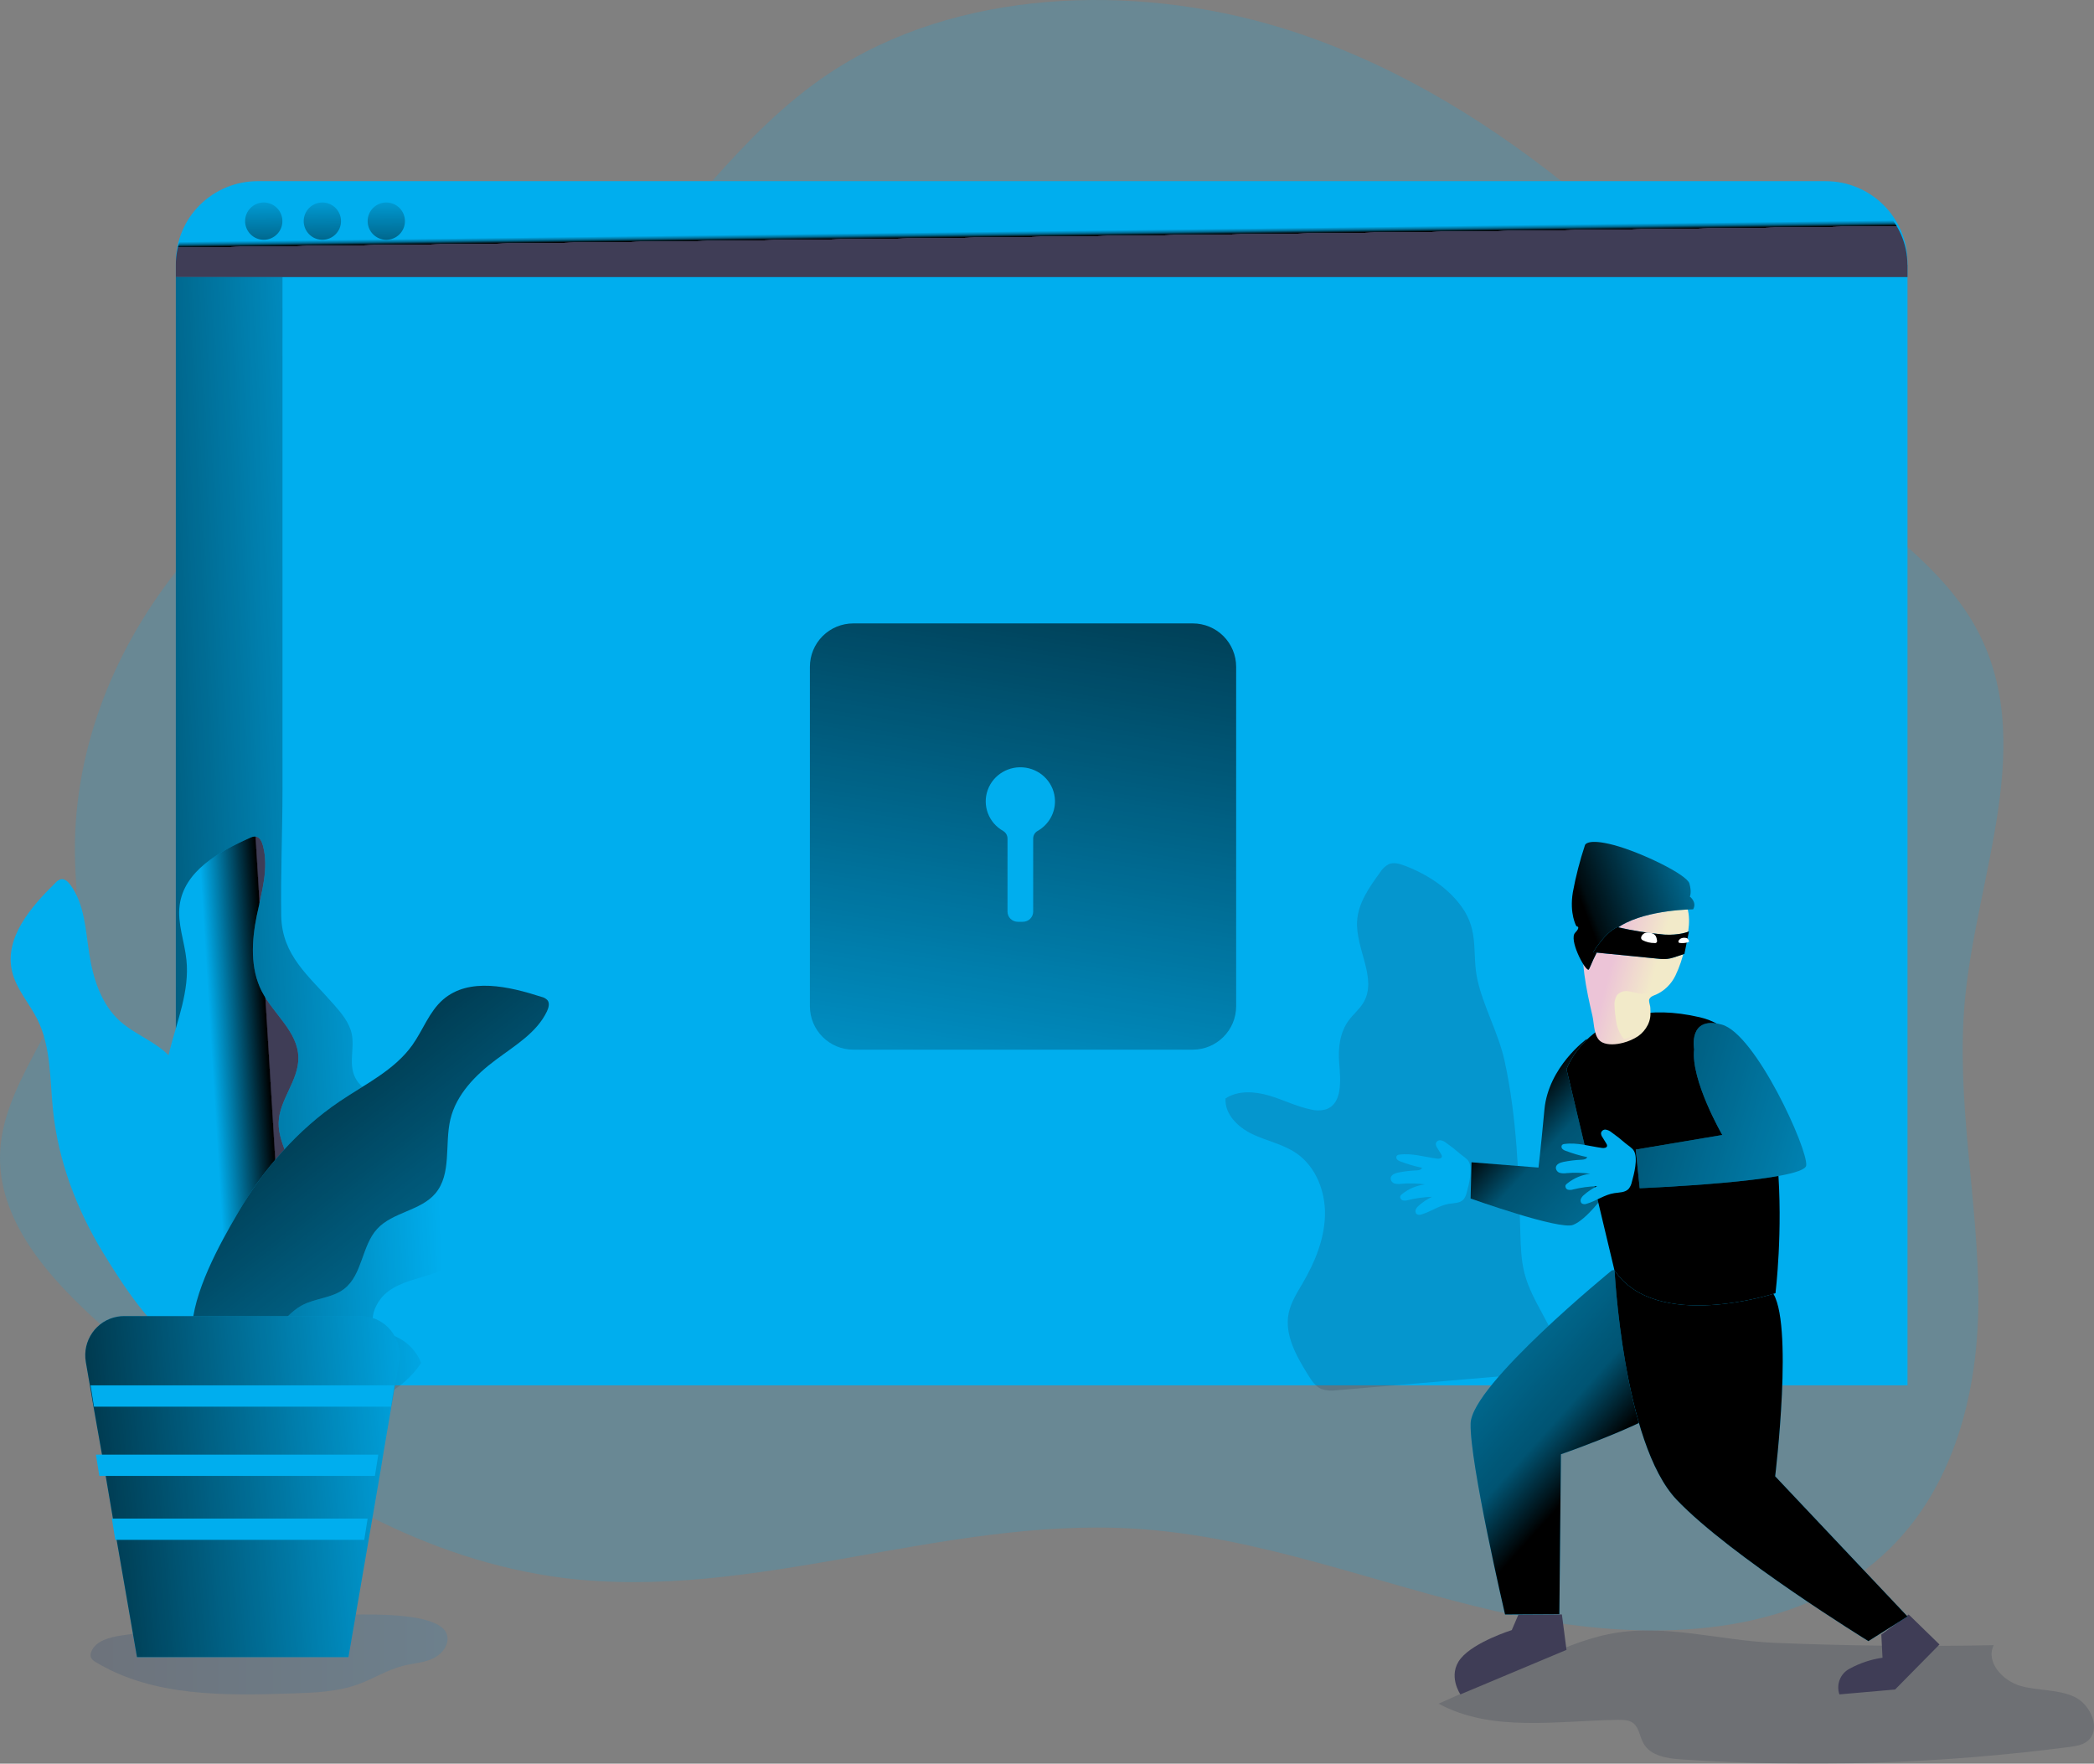 <svg xmlns="http://www.w3.org/2000/svg" width="393" height="331" viewBox="0 0 393 331">
    <rect x="0" y="0" width="393" height="331" fill="#808080" stroke="none"/>
    <defs>
        <linearGradient id="prefix__a" x1=".003%" x2="99.996%" y1="49.965%" y2="49.965%">
            <stop offset="0%" stop-color="#183866"/>
            <stop offset="100%" stop-color="#1A7FC1"/>
        </linearGradient>
        <linearGradient id="prefix__b" x1="63.362%" x2="-4.878%" y1="47.702%" y2="56.858%">
            <stop offset="0%" stop-opacity="0"/>
            <stop offset="97%"/>
            <stop offset="97%" stop-color="#0C0C11"/>
            <stop offset="98%" stop-color="#312F43"/>
            <stop offset="99%" stop-color="#3F3D56"/>
        </linearGradient>
        <linearGradient id="prefix__c" x1="54.339%" x2="149.657%" y1="-154.89%" y2="-188.375%">
            <stop offset="0%" stop-opacity="0"/>
            <stop offset="97%"/>
            <stop offset="97%" stop-color="#0C0C11"/>
            <stop offset="98%" stop-color="#312F43"/>
            <stop offset="99%" stop-color="#3F3D56"/>
        </linearGradient>
        <linearGradient id="prefix__d" x1="40.796%" x2="80.161%" y1="52.18%" y2="43.397%">
            <stop offset="0%" stop-opacity="0"/>
            <stop offset="29%" stop-opacity=".29"/>
            <stop offset="97%"/>
            <stop offset="97%" stop-color="#0C0C11"/>
            <stop offset="98%" stop-color="#312F43"/>
            <stop offset="99%" stop-color="#3F3D56"/>
        </linearGradient>
        <linearGradient id="prefix__e" x1="119.408%" x2="17.995%" y1="149.012%" y2="5.035%">
            <stop offset="0%" stop-opacity="0"/>
            <stop offset="84%" stop-opacity=".66"/>
            <stop offset="97%"/>
        </linearGradient>
        <linearGradient id="prefix__f" x1="114.747%" x2="-10.636%" y1="44.234%" y2="55.082%">
            <stop offset="0%" stop-opacity="0"/>
            <stop offset="87%" stop-opacity=".66"/>
            <stop offset="100%"/>
        </linearGradient>
        <linearGradient id="prefix__g" x1="49.768%" x2="51.189%" y1="49.142%" y2="55.118%">
            <stop offset="0%" stop-opacity="0"/>
            <stop offset="50%" stop-opacity=".38"/>
            <stop offset="97%"/>
            <stop offset="97%" stop-color="#0C0C11"/>
            <stop offset="98%" stop-color="#312F43"/>
            <stop offset="99%" stop-color="#3F3D56"/>
        </linearGradient>
        <linearGradient id="prefix__h" x1="49.271%" x2="51.54%" y1="-38.169%" y2="226.499%">
            <stop offset="0%" stop-opacity="0"/>
            <stop offset="50%" stop-opacity=".38"/>
            <stop offset="97%"/>
            <stop offset="97%" stop-color="#0C0C11"/>
            <stop offset="98%" stop-color="#312F43"/>
            <stop offset="99%" stop-color="#3F3D56"/>
        </linearGradient>
        <linearGradient id="prefix__i" x1="49.271%" x2="51.54%" y1="-39.627%" y2="225.122%">
            <stop offset="0%" stop-opacity="0"/>
            <stop offset="50%" stop-opacity=".38"/>
            <stop offset="97%"/>
            <stop offset="97%" stop-color="#0C0C11"/>
            <stop offset="98%" stop-color="#312F43"/>
            <stop offset="99%" stop-color="#3F3D56"/>
        </linearGradient>
        <linearGradient id="prefix__j" x1="49.271%" x2="51.54%" y1="-41.005%" y2="223.663%">
            <stop offset="0%" stop-opacity="0"/>
            <stop offset="50%" stop-opacity=".38"/>
            <stop offset="97%"/>
            <stop offset="97%" stop-color="#0C0C11"/>
            <stop offset="98%" stop-color="#312F43"/>
            <stop offset="99%" stop-color="#3F3D56"/>
        </linearGradient>
        <linearGradient id="prefix__k" x1="73.52%" x2="33.731%" y1="-99.31%" y2="153.287%">
            <stop offset="1%"/>
            <stop offset="99%" stop-opacity="0"/>
        </linearGradient>
        <linearGradient id="prefix__l" x1="136.571%" x2="134.851%" y1="-278.972%" y2="-203.275%">
            <stop offset="1%"/>
            <stop offset="99%" stop-opacity="0"/>
        </linearGradient>
        <linearGradient id="prefix__m" x1="36.966%" x2="175.453%" y1="29.795%" y2="213.832%">
            <stop offset="1%"/>
            <stop offset="15%" stop-opacity=".52"/>
            <stop offset="99%" stop-opacity="0"/>
        </linearGradient>
        <linearGradient id="prefix__n" x1="54.741%" x2="-25.175%" y1="56.201%" y2="-44.915%">
            <stop offset="1%"/>
            <stop offset="16%" stop-opacity=".52"/>
            <stop offset="100%" stop-opacity="0"/>
        </linearGradient>
        <linearGradient id="prefix__o" x1="62.869%" x2="192.444%" y1="-208.506%" y2="-251.067%">
            <stop offset="1%"/>
            <stop offset="15%" stop-opacity=".52"/>
            <stop offset="99%" stop-opacity="0"/>
        </linearGradient>
        <linearGradient id="prefix__p" x1="76.281%" x2="197.006%" y1="-265.115%" y2="-371.687%">
            <stop offset="1%"/>
            <stop offset="15%" stop-opacity=".52"/>
            <stop offset="99%" stop-opacity="0"/>
        </linearGradient>
        <linearGradient id="prefix__q" x1="116.838%" x2="368.922%" y1="-523.694%" y2="-451.564%">
            <stop offset="1%"/>
            <stop offset="15%" stop-opacity=".52"/>
            <stop offset="99%" stop-opacity="0"/>
        </linearGradient>
        <linearGradient id="prefix__r" x1="32.025%" x2="66.661%" y1="43.936%" y2="58.922%">
            <stop offset="0%" stop-color="#ECC4D7"/>
            <stop offset="42%" stop-color="#EFD4D1"/>
            <stop offset="100%" stop-color="#F2EAC9"/>
        </linearGradient>
        <linearGradient id="prefix__s" x1="8.714%" x2="259.335%" y1="53.377%" y2="-46.17%">
            <stop offset="1%"/>
            <stop offset="3%" stop-opacity=".93"/>
            <stop offset="51%" stop-opacity=".05"/>
            <stop offset="58%" stop-opacity=".03"/>
            <stop offset="99%" stop-opacity="0"/>
        </linearGradient>
        <linearGradient id="prefix__t" x1="216.21%" x2="451.222%" y1="-275.669%" y2="-280.654%">
            <stop offset="1%"/>
            <stop offset="15%" stop-opacity=".52"/>
            <stop offset="99%" stop-opacity="0"/>
        </linearGradient>
        <linearGradient id="prefix__u" x1="-4731.898%" x2="-4534.023%" y1="3422.635%" y2="3539.549%">
            <stop offset="0%" stop-color="#ECC4D7"/>
            <stop offset="42%" stop-color="#EFD4D1"/>
            <stop offset="100%" stop-color="#F2EAC9"/>
        </linearGradient>
        <linearGradient id="prefix__v" x1="287.98%" x2="259.596%" y1="-1182.082%" y2="-306.938%">
            <stop offset="1%"/>
            <stop offset="15%" stop-opacity=".52"/>
            <stop offset="99%" stop-opacity="0"/>
        </linearGradient>
        <linearGradient id="prefix__w" x1="287.629%" x2="259.227%" y1="-1165.78%" y2="-290.639%">
            <stop offset="1%"/>
            <stop offset="15%" stop-opacity=".52"/>
            <stop offset="99%" stop-opacity="0"/>
        </linearGradient>
    </defs>
    <g fill="none">
        <path fill="url(#prefix__a)" d="M83.821 306.62c.695 1.784-.74 3.762-2.494 4.611-1.755.85-3.785.924-5.683 1.403-2.952.741-5.551 2.429-8.41 3.466-3.922 1.424-8.193 1.58-12.38 1.72-12.636.425-26.122.634-36.86-5.869-.403-.193-.73-.51-.932-.903-.113-.389-.071-.805.116-1.166.889-1.994 3.438-2.601 5.645-2.94 10.395-1.58 21.039-3.01 31.567-3.37 5.473-.177 27.356-2.327 29.431 3.048z" opacity=".19"/>
        <path fill="#1D2741" d="M301.861 306.706c-4.814.982-9.35 2.995-13.843 5.02L270 319.742c10.05 5.432 22.25 3.19 33.666 3.034 1 0 2.076 0 2.87.625 1.11.875 1.21 2.532 1.905 3.781 1.305 2.365 4.442 2.84 7.124 3.018 24.287 1.59 48.67.809 72.806-2.331 1.155-.151 2.366-.33 3.298-1.027 2.777-2.08.822-6.883-2.32-8.367-3.143-1.483-6.836-1.115-10.173-2.075-3.337-.959-6.558-4.506-4.997-7.636-13.76.276-27.52.127-41.279-.446-10.383-.446-20.672-3.731-31.039-1.612z" opacity=".18"/>
        <path fill="#00AEEE" d="M368.797 187.422c2.26-23.53 13.738-48.421 2.005-69.696-3.08-5.556-7.496-10.317-12.435-14.746-6.526-5.84-13.96-11.112-20.459-16.996-11.5-10.423-18.076-22.886-26.935-34.314-3.67-4.825-7.847-9.245-12.457-13.185-1.834-1.545-3.69-3.065-5.569-4.562C277.545 21.75 260.21 11.3 240.497 5.232c-27.954-8.568-61.187-7.196-84.793 8.473-8.497 5.64-15.38 12.779-22.018 20.224-5.357 5.984-10.53 12.129-16.254 17.74-5.118 5.046-10.664 9.668-17.14 13.374-9.222 5.284-19.836 8.39-29.62 12.83-6.276 2.846-12.247 6.322-17.82 10.372-7.479 5.419-14.167 11.847-19.873 19.102-12.374 15.735-19.373 34.71-18.9 53.811.072 2.99.317 5.995.412 8.996.185 3.298-.005 6.607-.568 9.862-1.036 5.334-3.58 10.345-6.209 15.313C4.134 202.09.386 208.779.03 216.13c-.623 12.634 8.754 23.458 19.156 32.708 1.738 1.545 3.509 3.05 5.257 4.512 2.784 2.334 5.652 4.667 8.542 6.973l.557.444c1.548 1.228 3.102 2.45 4.678 3.662 3.953 3.04 8.002 6 12.15 8.823 1.857 1.256 3.713 2.476 5.569 3.662 4.323 2.768 8.783 5.316 13.364 7.634 11.31 5.734 23.388 9.923 36.385 11.59 35.6 4.445 71.01-11.351 106.917-9.262 23.56 1.366 45.534 10.334 68.365 15.557 22.832 5.223 49.343 6.056 67.753-6.85 16.968-11.874 22.53-32.388 22.575-51.356.045-18.969-4.327-37.898-2.5-56.806z" opacity=".18"/>
        <path fill="#00AEEE" d="M342.636 34H48.38c-4.073-.006-7.982 1.599-10.866 4.46-2.884 2.863-4.508 6.748-4.514 10.802V260h325V49.284C358 40.843 351.124 34 342.642 34h-.006z"/>
        <path fill="url(#prefix__b)" d="M92.328 227.181c-.559 5.804-5.793 10.066-11.183 11.891-2.796.946-5.765 1.475-8.164 3.2-2.399 1.724-3.97 5.213-2.46 7.79 3.756-.018 7.14 2.253 8.532 5.725-3.45 5.225-9.561 8.08-15.656 8.903-6.095.824-12.302-.145-18.341-1.146-2.12-.345-4.379-.768-5.905-2.315-1.527-1.547-1.946-3.795-2.326-5.926-.05-.3-.107-.6-.162-.907H33V52h20.018v96.262c0 7.852-.357 15.77-.234 23.593.123 7.445 5.1 11.218 9.841 16.632 1.46 1.67 2.975 3.439 3.405 5.637.464 2.331-.374 4.802.246 7.088 1.074 3.973 6.1 5.476 9.96 4.352 3.858-1.124 6.95-4.018 10.277-6.321 5.75-3.969 12.499-6.26 19.487-6.616-2.343 9.887-13.867 16.136-14.136 26.324-.084 2.76.733 5.476.464 8.23z" opacity=".47"/>
        <path fill="#00AEEE" d="M19.34 235.096c-4.944-8.103-8.405-17.209-9.388-26.682-.605-5.775-.347-11.868-2.918-17.058-1.527-3.086-4.016-5.737-4.785-9.106-1.428-6.293 3.555-12.046 8.131-16.54.275-.334.642-.575 1.055-.691.714-.134 1.357.468 1.79 1.064 2.621 3.58 2.83 8.353 3.5 12.736.72 4.762 2.258 9.685 5.835 12.865 3.577 3.18 9.087 4.578 10.85 9.067 1.566 3.999-.68 8.716.731 12.776 1.412 4.06 6.241 6.493 6.966 10.77.484 2.84-1.021 5.659-.977 8.538.032 2.194.961 4.26 1.488 6.394 1.132 4.577 0 17.983-6.862 14.062-6.213-3.537-11.767-12.22-15.415-18.195z"/>
        <path fill="url(#prefix__c)" d="M19.34 235.096c-4.944-8.103-8.405-17.209-9.388-26.682-.605-5.775-.347-11.868-2.918-17.058-1.527-3.086-4.016-5.737-4.785-9.106-1.428-6.293 3.555-12.046 8.131-16.54.275-.334.642-.575 1.055-.691.714-.134 1.357.468 1.79 1.064 2.621 3.58 2.83 8.353 3.5 12.736.72 4.762 2.258 9.685 5.835 12.865 3.577 3.18 9.087 4.578 10.85 9.067 1.566 3.999-.68 8.716.731 12.776 1.412 4.06 6.241 6.493 6.966 10.77.484 2.84-1.021 5.659-.977 8.538.032 2.194.961 4.26 1.488 6.394 1.132 4.577 0 17.983-6.862 14.062-6.213-3.537-11.767-12.22-15.415-18.195z"/>
        <path fill="#00AEEE" d="M31.283 225.662c-1.764-9.382-1.823-19.19.54-28.437 1.43-5.642 3.776-11.267 3.167-17.065-.345-3.45-1.727-6.838-1.273-10.27.847-6.425 7.391-10.065 13.132-12.615.369-.21.789-.303 1.208-.268.707.134 1.08.928 1.279 1.644 1.181 4.305-.254 8.845-1.15 13.223-.965 4.73-1.24 9.908.95 14.18 2.19 4.271 6.782 7.57 6.863 12.418.07 4.322-3.61 7.945-3.701 12.261-.092 4.317 3.507 8.342 2.697 12.625-.539 2.84-2.88 4.943-3.825 7.66-.723 2.075-.577 4.35-.82 6.542-.54 4.708-6.14 16.902-11.125 10.735-4.489-5.58-6.647-15.728-7.942-22.633z"/>
        <path fill="url(#prefix__d)" d="M31.283 225.662c-1.764-9.382-1.823-19.19.54-28.437 1.43-5.642 3.776-11.267 3.167-17.065-.345-3.45-1.727-6.838-1.273-10.27.847-6.425 7.391-10.065 13.132-12.615.369-.21.789-.303 1.208-.268.707.134 1.08.928 1.279 1.644 1.181 4.305-.254 8.845-1.15 13.223-.965 4.73-1.24 9.908.95 14.18 2.19 4.271 6.782 7.57 6.863 12.418.07 4.322-3.61 7.945-3.701 12.261-.092 4.317 3.507 8.342 2.697 12.625-.539 2.84-2.88 4.943-3.825 7.66-.723 2.075-.577 4.35-.82 6.542-.54 4.708-6.14 16.902-11.125 10.735-4.489-5.58-6.647-15.728-7.942-22.633z"/>
        <path fill="#00AEEE" d="M44.692 227.555c4.787-8.192 11.173-15.52 19.056-20.851 4.81-3.243 10.304-5.864 13.655-10.587 1.993-2.804 3.151-6.263 5.75-8.518 4.872-4.218 12.326-2.483 18.472-.51.424.09.812.304 1.113.615.462.554.234 1.424-.083 2.095-1.904 4.007-6.001 6.418-9.564 9.079-3.858 2.87-7.465 6.545-8.568 11.212-1.102 4.667.295 10.237-2.828 13.906-2.783 3.27-8.01 3.475-10.916 6.651-2.906 3.176-2.75 8.597-6.18 11.246-2.277 1.757-5.478 1.74-7.994 3.126-1.92 1.059-3.301 2.849-4.932 4.318-3.496 3.153-15.85 8.446-15.671.476.15-7.166 5.155-16.217 8.69-22.258z"/>
        <path fill="url(#prefix__e)" d="M44.692 227.555c4.787-8.192 11.173-15.52 19.056-20.851 4.81-3.243 10.304-5.864 13.655-10.587 1.993-2.804 3.151-6.263 5.75-8.518 4.872-4.218 12.326-2.483 18.472-.51.424.09.812.304 1.113.615.462.554.234 1.424-.083 2.095-1.904 4.007-6.001 6.418-9.564 9.079-3.858 2.87-7.465 6.545-8.568 11.212-1.102 4.667.295 10.237-2.828 13.906-2.783 3.27-8.01 3.475-10.916 6.651-2.906 3.176-2.75 8.597-6.18 11.246-2.277 1.757-5.478 1.74-7.994 3.126-1.92 1.059-3.301 2.849-4.932 4.318-3.496 3.153-15.85 8.446-15.671.476.15-7.166 5.155-16.217 8.69-22.258z"/>
        <path fill="#00AEEE" d="M74.9 255.628l-.746 4.252-.64 3.701-1.518 8.92-.607 3.702-1.535 8.925-.64 3.696L65.398 311h-39.69l-3.85-22.176-.64-3.696-1.518-8.925-.646-3.702-1.58-8.92-.628-3.701-.735-4.247c-.697-4.001 1.95-7.816 5.914-8.52.417-.075.84-.112 1.263-.113h44.424c1.93-.003 3.782.768 5.149 2.144 1.367 1.376 2.136 3.243 2.139 5.192 0 .433-.038.865-.111 1.292h.01z"/>
        <path fill="url(#prefix__f)" d="M74.9 255.628l-.746 4.252-.64 3.701-1.518 8.92-.607 3.702-1.535 8.925-.64 3.696L65.398 311h-39.69l-3.85-22.176-.64-3.696-1.518-8.925-.646-3.702-1.58-8.92-.628-3.701-.735-4.247c-.697-4.001 1.95-7.816 5.914-8.52.417-.075.84-.112 1.263-.113h44.424c1.93-.003 3.782.768 5.149 2.144 1.367 1.376 2.136 3.243 2.139 5.192 0 .433-.038.865-.111 1.292h.01z"/>
        <path fill="url(#prefix__g)" d="M358 49.7V52H33v-2.29c0-3.9 1.614-7.642 4.494-10.4 2.88-2.76 6.789-4.31 10.864-4.31h294.256c4.073-.001 7.98 1.546 10.862 4.302 2.88 2.756 4.5 6.494 4.502 10.393l.022.005z"/>
        <circle cx="49.5" cy="41.5" r="3.5" fill="url(#prefix__h)"/>
        <circle cx="60.5" cy="41.5" r="3.5" fill="url(#prefix__i)"/>
        <circle cx="72.5" cy="41.5" r="3.5" fill="url(#prefix__j)"/>
        <path fill="url(#prefix__k)" d="M232 125.142v63.716c-.01 4.495-3.653 8.136-8.149 8.142H160.15c-4.496-.006-8.14-3.647-8.149-8.142v-63.716c0-2.16.858-4.23 2.385-5.757 1.527-1.527 3.599-2.385 5.758-2.385h63.708c2.16-.001 4.234.856 5.762 2.383 1.528 1.527 2.387 3.599 2.387 5.76z"/>
        <path fill="#00AEEE" d="M197.997 150.206c.07 2.358-1.18 4.563-3.255 5.741-.526.299-.845.854-.835 1.452v13.695c0 .505-.204.99-.567 1.348-.363.357-.856.558-1.37.558h-.945c-.514 0-1.006-.2-1.37-.558-.363-.358-.567-.843-.567-1.348v-13.695c.006-.598-.312-1.153-.835-1.457-2.712-1.54-3.924-4.765-2.882-7.672 1.042-2.907 4.042-4.67 7.135-4.192 3.094.477 5.402 3.058 5.491 6.14v-.012zM74 260L73.364 264 17.636 264 17 260zM71 273L70.365 277 18.646 277 18 273zM69 285L68.368 289 21.632 289 21 285z"/>
        <path fill="#1D2741" d="M274.346 170.218c-2.61-3.642-6.553-6.175-10.753-7.761-.957-.36-2.036-.67-2.97-.266-.657.36-1.207.886-1.597 1.524-2.025 2.772-4.133 5.766-4.327 9.192-.29 5.21 3.854 10.76 1.195 15.256-.74 1.252-1.919 2.184-2.78 3.359-1.625 2.217-1.998 5.122-1.78 7.86.26 3.288.683 7.684-2.432 8.804-.935.273-1.928.287-2.87.039-2.731-.555-5.257-1.857-7.932-2.633-2.676-.776-5.763-.96-8.088.554-.206 2.96 2.347 5.427 5.034 6.708 2.687 1.28 5.713 1.862 8.177 3.531 3.727 2.517 5.562 7.207 5.446 11.714-.117 4.506-1.886 8.775-4.144 12.661-1.052 1.807-2.226 3.609-2.66 5.655-.85 4.08 1.441 8.088 3.639 11.641.645 1.037 1.351 2.134 2.475 2.622.951.322 1.968.404 2.96.239l39.015-3.327c1.113-.094 2.409-.316 2.887-1.319.212-.616.212-1.285 0-1.901-1.273-5.444-5.284-9.923-6.708-15.334-.657-2.522-.729-5.155-.801-7.761-.29-10.743-.651-21.592-2.948-32.153-1.152-5.26-3.989-10.178-5.112-15.306-1.046-4.784.389-8.975-2.926-13.598z" opacity=".18"/>
        <path fill="url(#prefix__l)" d="M214 117h-6.9v-9.145c-.014-5.145-2.808-9.893-7.33-12.454-4.523-2.562-10.087-2.548-14.597.035-4.51 2.584-7.28 7.345-7.267 12.49V117H171v-9.326c.298-11.527 9.873-20.708 21.56-20.674 11.686.034 21.206 9.272 21.434 20.8L214 117z"/>
        <path fill="#3F3D56" d="M358.215 303l5.785 5.633-8.326 8.449-10.459.918c-.637-1.867.18-3.926 1.912-4.816 1.923-1.06 4.017-1.758 6.182-2.062l-.226-4.36 5.132-3.762zM293.135 303l.865 6.642L274.088 318s-2.488-3.605.061-6.737c2.55-3.131 9.58-5.331 9.58-5.331l1.241-2.89 8.165-.042z"/>
        <path fill="#00AEEE" d="M297.787 195s-7.175 5.19-7.93 13.245c-.754 8.055-1.117 10.882-1.117 10.882l-12.572-.995-.168 6.802s16.68 5.966 19.239 4.95c2.56-1.018 5.761-5.507 5.761-5.507L297.787 195z"/>
        <path fill="url(#prefix__m)" d="M297.787 195s-7.175 5.19-7.93 13.245c-.754 8.055-1.117 10.882-1.117 10.882l-12.572-.995-.168 6.802s16.68 5.966 19.239 4.95c2.56-1.018 5.761-5.507 5.761-5.507L297.787 195z"/>
        <path fill="#00AEEE" d="M302.51 238.423s-26.292 21.417-26.505 28.718c-.213 7.301 6.461 35.859 6.461 35.859l10.193-.055.297-30.01s21.504-7.412 23.843-11.89c2.338-4.48 7.295-26.338-14.288-22.622z"/>
        <path fill="url(#prefix__n)" d="M302.51 238.423s-26.292 21.417-26.505 28.718c-.213 7.301 6.461 35.859 6.461 35.859l10.193-.055.297-30.01s21.504-7.412 23.843-11.89c2.338-4.48 7.295-26.338-14.288-22.622z"/>
        <path fill="#00AEEE" d="M303 238.055s1.57 32.812 11.678 43.42c10.109 10.608 35.98 26.525 35.98 26.525l7.342-4.622-24.837-26.309s3.591-29.532-.657-34.708c-4.248-5.177-29.506-4.306-29.506-4.306z"/>
        <path fill="url(#prefix__o)" d="M303 238.055s1.57 32.812 11.678 43.42c10.109 10.608 35.98 26.525 35.98 26.525l7.342-4.622-24.837-26.309s3.591-29.532-.657-34.708c-4.248-5.177-29.506-4.306-29.506-4.306z"/>
        <path fill="#00AEEE" d="M302.998 238.396L294 200.673s5.043-14.385 25.028-9.755c19.985 4.63 14.192 51.787 14.192 51.787s-22.434 7.372-30.222-4.309z"/>
        <path fill="url(#prefix__p)" d="M302.998 238.396L294 200.673s5.043-14.385 25.028-9.755c19.985 4.63 14.192 51.787 14.192 51.787s-22.434 7.372-30.222-4.309z"/>
        <path fill="#00AEEE" d="M317.957 196.91s-1.184-6.308 5.165-4.624c6.35 1.684 16.233 23.424 15.868 26.447-.365 3.023-31.254 4.267-31.254 4.267l-.736-7.25 16.238-2.739s-5.962-10.307-5.281-16.102z"/>
        <path fill="url(#prefix__q)" d="M317.957 196.91s-1.184-6.308 5.165-4.624c6.35 1.684 16.233 23.424 15.868 26.447-.365 3.023-31.254 4.267-31.254 4.267l-.736-7.25 16.238-2.739s-5.962-10.307-5.281-16.102z"/>
        <path fill="url(#prefix__r)" d="M314.46 183.06c-.765 1.607-2.066 2.887-3.672 3.61-.27.094-.531.21-.783.345-.113.072-.215.16-.305.26-.556.632-.167 1.57 0 2.384.31 1.853-.744 3.752-2.266 4.814-.855.558-1.792.972-2.777 1.226-1.383.367-2.87.452-3.92-.05-1.666-.798-1.5-3.391-1.866-4.979-1.211-5.153-2.272-10.436-1.722-15.764.294-2.825 1.072-5.707 2.743-8 1.672-2.295 4.332-3.956 7.142-3.905 2.81.051 5.476 1.853 7.48 3.955.701.702 1.293 1.508 1.755 2.39 1.3 2.65.611 5.82-.11 8.69-.368 1.738-.939 3.424-1.7 5.023z"/>
        <path fill="#00AEEE" d="M317.76 170.668s-8.41 0-13.497 3.018c-4.536 2.682-5.786 8.41-6.168 8.313-.858-.2-3.656-5.717-2.478-6.935 1.177-1.218.246-1.223.246-1.223s-1.35-2.287-.672-6.392c.556-2.998 1.317-5.954 2.276-8.844 0 0 .353-1.36 5.445 0 5.092 1.36 13.677 5.517 14.153 7.203.477 1.687.084 2.458.084 2.458s1.397 1.047.612 2.402z"/>
        <path fill="url(#prefix__s)" d="M317.76 170.668s-8.41 0-13.497 3.018c-4.536 2.682-5.786 8.41-6.168 8.313-.858-.2-3.656-5.717-2.478-6.935 1.177-1.218.246-1.223.246-1.223s-1.35-2.287-.672-6.392c.556-2.998 1.317-5.954 2.276-8.844 0 0 .353-1.36 5.445 0 5.092 1.36 13.677 5.517 14.153 7.203.477 1.687.084 2.458.084 2.458s1.397 1.047.612 2.402z"/>
        <path fill="#00AEEE" d="M303.529 174c2.91.668 5.867 1.137 8.847 1.406 2.677.163 4.607-.525 4.623-.645.033-.268-.868 4.26-.868 4.26l-2.03.677c-.783.262-1.618.356-2.444.273L299 178.72s2.157-3.672 4.529-4.721z"/>
        <path fill="url(#prefix__t)" d="M303.529 174c2.91.668 5.867 1.137 8.847 1.406 2.677.163 4.607-.525 4.623-.645.033-.268-.868 4.26-.868 4.26l-2.03.677c-.783.262-1.618.356-2.444.273L299 178.72s2.157-3.672 4.529-4.721z"/>
        <path fill="#FFF" d="M308.717 175.099c.427-.147.88-.13 1.299.049.286.064.545.251.734.528.108.21.183.445.22.691.04.14.04.292 0 .431-.111.164-.286.236-.454.187-.775.008-1.543-.177-2.26-.545-.591-.382-.04-1.122.46-1.341zM315.336 176.206c.228-.147.53-.221.834-.203.198-.009.392.043.534.142.101.096.18.203.234.317.048.07.069.147.06.225-.028.09-.13.16-.258.173-.478.137-1 .174-1.506.108-.432-.09-.186-.567.102-.762z"/>
        <path fill="url(#prefix__u)" d="M307.48 193.763c-.829.563-1.738.98-2.693 1.237-.802-.96-1.315-2.15-1.475-3.42-.157-.88-.253-1.772-.286-2.668-.098-.778.082-1.567.507-2.211.569-.559 1.352-.803 2.116-.662.76.092 1.492.371 2.25.456.647.075 1.422-.239 2.101-.279-.11.073-.209.161-.296.262-.539.639-.162 1.585 0 2.406.274 1.892-.749 3.807-2.224 4.88z"/>
        <path fill="#00AEEE" d="M271.422 214.493c-.31-.257-.68-.425-1.071-.487-.404-.052-.781.22-.879.633 0 .285.092.561.263.783l.723 1.181c.09.123.145.27.155.426 0 .391-.536.47-.916.42-2.356-.314-4.707-1.075-7.058-.75-.181.005-.354.078-.488.207-.14.218-.115.51.06.7.176.178.394.307.631.374 1.317.504 2.669.9 4.044 1.187-.156.403-.664.475-1.071.492-1.139.045-2.272.18-3.39.403-.638.123-1.42.46-1.425 1.12.037.452.345.83.766.94.414.101.844.117 1.264.045 1.474-.13 2.957-.09 4.423.117-1.585.19-3.09.829-4.354 1.847-.115.084-.21.195-.278.325-.145.324.128.716.455.828.339.072.69.051 1.018-.062 1.464-.355 2.958-.557 4.46-.604-.905.436-1.748 1.001-2.506 1.679-.23.185-.413.425-.535.7-.128.284-.072.621.139.845.277.178.62.208.921.078 1.784-.504 3.358-1.713 5.184-1.992.954-.152 2.057-.09 2.72-.823.285-.363.483-.79.58-1.248.395-1.439 1.215-4.478.385-5.877-.327-.56-1.12-1.019-1.607-1.433-.836-.732-1.708-1.417-2.613-2.054zM302.428 212.493c-.31-.257-.68-.425-1.071-.487-.404-.052-.782.22-.88.633 0 .285.093.561.263.783l.724 1.181c.09.123.145.27.155.426-.027.391-.536.47-.916.42-2.358-.314-4.71-1.08-7.063-.75-.18.003-.354.074-.488.2-.143.22-.118.516.06.706.176.179.394.308.631.375 1.318.504 2.67.9 4.046 1.187-.155.403-.664.47-1.071.487-1.14.049-2.273.185-3.393.408-.637.123-1.42.453-1.425 1.12.037.452.345.83.766.94.415.101.845.116 1.265.045 1.475-.13 2.96-.09 4.426.117-1.584.19-3.089.829-4.351 1.847-.117.082-.214.191-.284.319-.093.357.105.725.445.828.338.077.69.058 1.018-.056 1.465-.358 2.96-.56 4.464-.604-.906.436-1.75 1.001-2.508 1.679-.23.185-.413.425-.536.7-.124.284-.069.62.14.845.279.178.623.208.927.078 1.779-.504 3.354-1.713 5.182-1.992.953-.152 2.057-.09 2.722-.823.284-.363.482-.79.579-1.248.402-1.439 1.216-4.478.385-5.882-.326-.56-1.12-1.014-1.607-1.428-.833-.732-1.703-1.417-2.605-2.054z"/>
        <path fill="url(#prefix__v)" d="M271.422 214.493c-.31-.257-.68-.425-1.071-.487-.404-.052-.781.22-.879.633 0 .285.092.561.263.783l.723 1.181c.09.123.145.27.155.426 0 .391-.536.47-.916.42-2.356-.314-4.707-1.075-7.058-.75-.181.005-.354.078-.488.207-.14.218-.115.51.06.7.176.178.394.307.631.374 1.317.504 2.669.9 4.044 1.187-.156.403-.664.475-1.071.492-1.139.045-2.272.18-3.39.403-.638.123-1.42.46-1.425 1.12.037.452.345.83.766.94.414.101.844.117 1.264.045 1.474-.13 2.957-.09 4.423.117-1.585.19-3.09.829-4.354 1.847-.115.084-.21.195-.278.325-.145.324.128.716.455.828.339.072.69.051 1.018-.062 1.464-.355 2.958-.557 4.46-.604-.905.436-1.748 1.001-2.506 1.679-.23.185-.413.425-.535.7-.128.284-.072.621.139.845.277.178.62.208.921.078 1.784-.504 3.358-1.713 5.184-1.992.954-.152 2.057-.09 2.72-.823.285-.363.483-.79.58-1.248.395-1.439 1.215-4.478.385-5.877-.327-.56-1.12-1.019-1.607-1.433-.836-.732-1.708-1.417-2.613-2.054z"/>
        <path fill="url(#prefix__w)" d="M302.428 212.493c-.31-.257-.68-.425-1.071-.487-.404-.052-.782.22-.88.633 0 .285.093.561.263.783l.724 1.181c.09.123.145.27.155.426-.027.391-.536.47-.916.42-2.358-.314-4.71-1.08-7.063-.75-.18.003-.354.074-.488.2-.143.22-.118.516.06.706.176.179.394.308.631.375 1.318.504 2.67.9 4.046 1.187-.155.403-.664.47-1.071.487-1.14.049-2.273.185-3.393.408-.637.123-1.42.453-1.425 1.12.037.452.345.83.766.94.415.101.845.116 1.265.045 1.475-.13 2.96-.09 4.426.117-1.584.19-3.089.829-4.351 1.847-.117.082-.214.191-.284.319-.093.357.105.725.445.828.338.077.69.058 1.018-.056 1.465-.358 2.96-.56 4.464-.604-.906.436-1.75 1.001-2.508 1.679-.23.185-.413.425-.536.7-.124.284-.069.62.14.845.279.178.623.208.927.078 1.779-.504 3.354-1.713 5.182-1.992.953-.152 2.057-.09 2.722-.823.284-.363.482-.79.579-1.248.402-1.439 1.216-4.478.385-5.882-.326-.56-1.12-1.014-1.607-1.428-.833-.732-1.703-1.417-2.605-2.054z"/>
    </g>
</svg>
